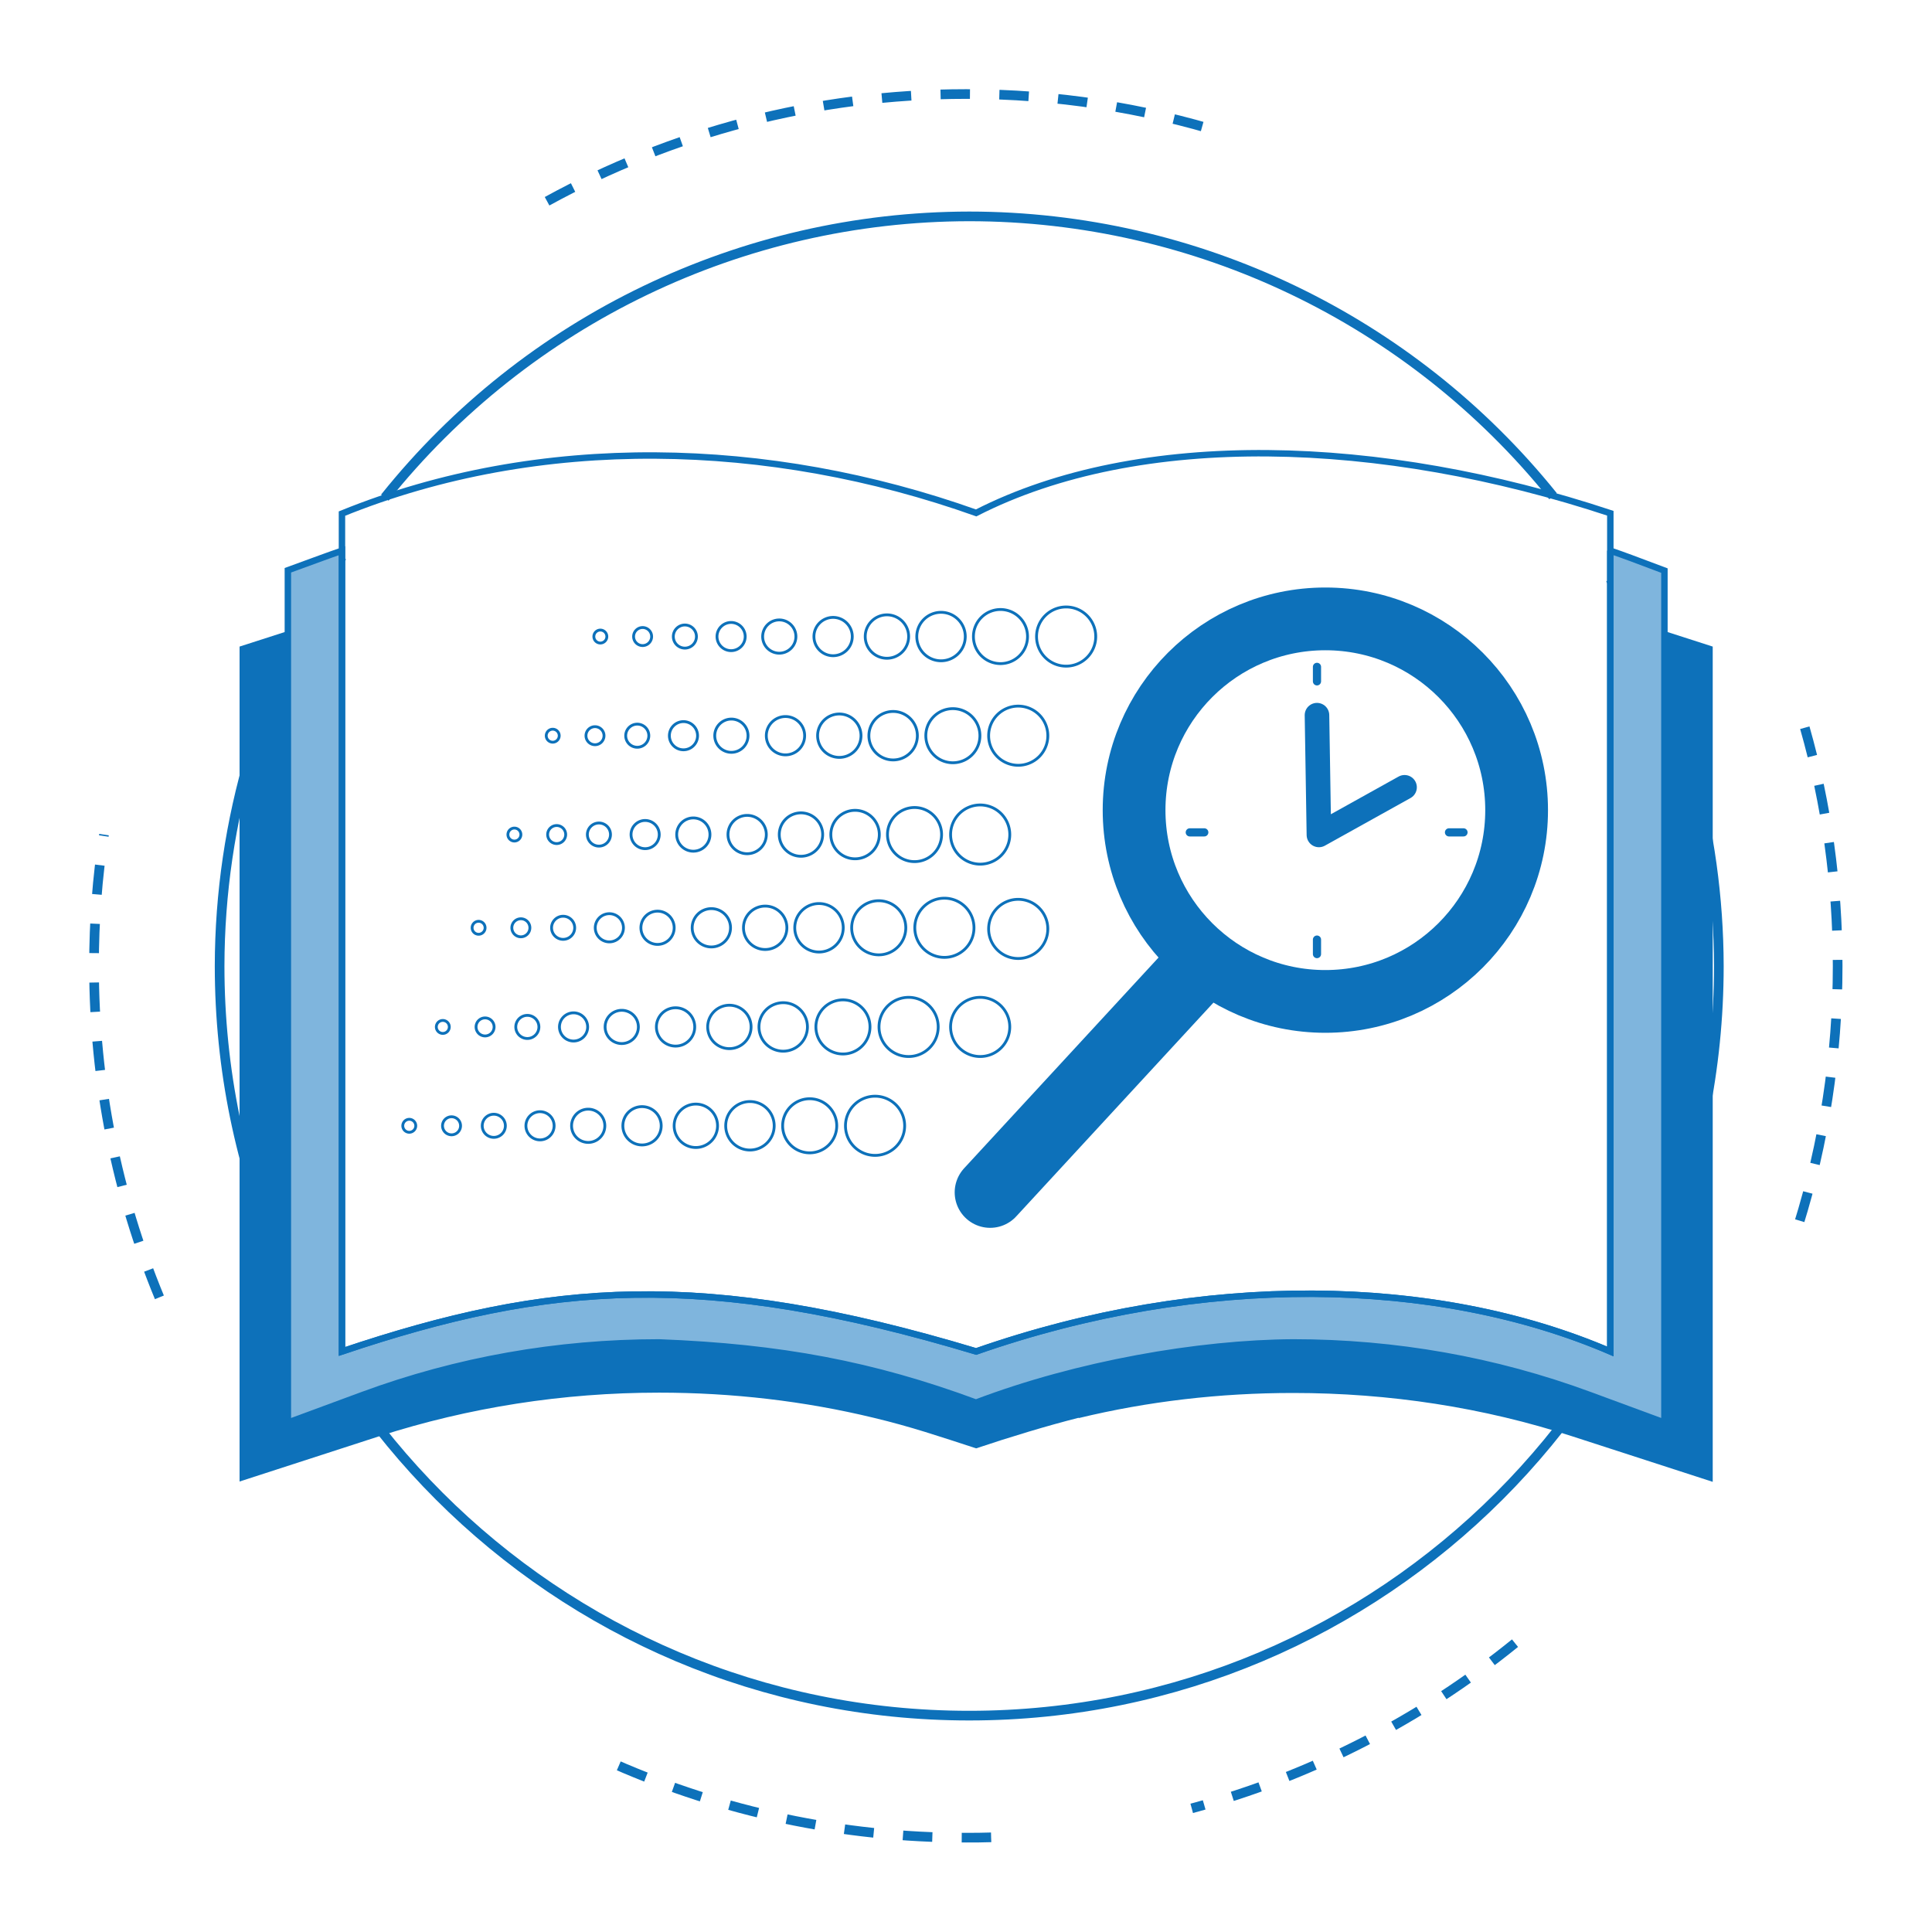 <svg xmlns="http://www.w3.org/2000/svg" width="600" height="600" viewBox="0 0 600 600">
 <path style="stroke: #0d71ba; stroke-width: 3; fill: none" d="m482.32 154.1c-44.17-54.917-110.84-86.872-181.32-86.901-70.61 0.084-137.37 32.214-181.49 87.351m-13.307 18.344c-24.727 37.79-37.93 81.95-38.001 127.11 0 128.57 104.23 232.8 232.8 232.8s232.8-104.23 232.8-232.8c-0.08-42.39-11.73-83.95-33.7-120.2"/>
 <g style="stroke: #0d71ba; stroke-dasharray: 9.13; stroke-width: 3; fill: none">
  <path d="m49.5 402.9c-13.1-31.7-20.3-66.5-20.3-102.9 0-13.9 1-27.5 3.1-40.8"/>
  <path d="m307.8 570.6c-2.6 0.1-5.2 0.1-7.8 0.1-38.8 0-75.7-8.2-109-22.8"/>
  <path d="m470.5 510.3c-29.1 23.6-63.2 41.3-100.4 51.3"/>
  <path d="m560.5 226c6.7 23.5 10.2 48.3 10.2 74 0 28-4.3 55.1-12.2 80.5"/>
  <path d="m169.9 62.5c38.6-21.2 83-33.3 130.1-33.3 28 0 55.1 4.3 80.5 12.2"/>
 </g>
 <path style="fill: #0d71ba" d="m106.2 190.8c-3.89 1.11-7.758 2.27-11.6 3.5l-20.2 6.5v259.3l43.5-14.1c27.7-8.9 56.9-13.5 86.8-13.5 22.7 0 45.1 2.6 66.6 7.8 11.64 2.78 20.56 5.83 31.85 9.5 10.54-3.54 22.28-7.09 31.85-9.5v0.1c21.5-5.2 43.8-7.8 66.6-7.8 29.9 0 59.2 4.5 86.8 13.5l43.5 14.1v-259.4l-20.2-6.5c-3.84-1.24-7.71-2.39-11.6-3.5v228.91c-54.08-23.26-126.72-24.54-196.95 0-84.66-25.46-132.6-21.64-196.95 0v-228.91z"/>
 <path style="stroke: #0d71ba; stroke-width: 2; fill: #7fb5dd" d="m500.1 171.01v248.7c-54.08-23.26-126.72-24.54-196.95 0-84.66-25.46-132.6-21.64-196.95 0v-248.68c-2.14 0.73-4.27 1.49-6.399 2.27l-10.401 3.8v264.7l23.3-8.6c29.3-10.8 60.3-16.3 92-16.3 37.72 1.45 66.37 6.86 98.4 18.7 31.57-11.99 69.13-18.53 98.5-18.7 31.7 0 62.7 5.5 92 16.3l23.3 8.6v-264.6l-10.4-3.9c-2.13-0.79-4.26-1.55-6.4-2.29z"/>
 <g style="stroke: #0d71ba; fill: none">
  <path style="stroke-width: .875" d="m331.1 188.5a9.189 9.189 0 0 0 -9.189 9.189 9.189 9.189 0 0 0 9.189 9.188 9.189 9.189 0 0 0 9.188 -9.188 9.189 9.189 0 0 0 -9.188 -9.189zm-20.391 0.787a8.401 8.401 0 0 0 -8.4 8.402 8.401 8.401 0 0 0 8.4 8.4 8.401 8.401 0 0 0 8.4 -8.4 8.401 8.401 0 0 0 -8.4 -8.402zm-18.465 0.875a7.526 7.526 0 0 0 -7.525 7.527 7.526 7.526 0 0 0 7.525 7.525 7.526 7.526 0 0 0 7.525 -7.525 7.526 7.526 0 0 0 -7.525 -7.527zm-16.801 0.789a6.738 6.738 0 0 0 -6.738 6.738 6.738 6.738 0 0 0 6.738 6.738 6.738 6.738 0 0 0 6.738 -6.738 6.738 6.738 0 0 0 -6.738 -6.738zm-16.715 0.787a5.951 5.951 0 0 0 -5.951 5.951 5.951 5.951 0 0 0 5.951 5.949 5.951 5.951 0 0 0 5.951 -5.949 5.951 5.951 0 0 0 -5.951 -5.951zm-16.715 0.787a5.163 5.163 0 0 0 -5.164 5.164 5.163 5.163 0 0 0 5.164 5.162 5.163 5.163 0 0 0 5.162 -5.162 5.163 5.163 0 0 0 -5.162 -5.164zm-14.965 0.787a4.375 4.375 0 0 0 -4.375 4.377 4.375 4.375 0 0 0 4.375 4.375 4.375 4.375 0 0 0 4.377 -4.375 4.375 4.375 0 0 0 -4.377 -4.377zm-14.352 0.789a3.588 3.588 0 0 0 -3.588 3.588 3.588 3.588 0 0 0 3.588 3.588 3.588 3.588 0 0 0 3.588 -3.588 3.588 3.588 0 0 0 -3.588 -3.588zm-13.127 0.787a2.8 2.8 0 0 0 -2.799 2.801 2.8 2.8 0 0 0 2.799 2.799 2.8 2.8 0 0 0 2.801 -2.799 2.8 2.8 0 0 0 -2.801 -2.801zm-13.125 0.787a2.013 2.013 0 0 0 -2.014 2.014 2.013 2.013 0 0 0 2.014 2.012 2.013 2.013 0 0 0 2.012 -2.012 2.013 2.013 0 0 0 -2.012 -2.014zm129.78 23.615a9.189 9.189 0 0 0 -9.19 9.188 9.189 9.189 0 0 0 9.19 9.189 9.189 9.189 0 0 0 9.188 -9.189 9.189 9.189 0 0 0 -9.188 -9.188zm-20.303 0.787a8.401 8.401 0 0 0 -8.4 8.4 8.401 8.401 0 0 0 8.4 8.402 8.401 8.401 0 0 0 8.4 -8.402 8.401 8.401 0 0 0 -8.4 -8.4zm-18.553 0.875a7.526 7.526 0 0 0 -7.525 7.525 7.526 7.526 0 0 0 7.525 7.527 7.526 7.526 0 0 0 7.527 -7.527 7.526 7.526 0 0 0 -7.527 -7.525zm-16.715 0.787a6.738 6.738 0 0 0 -6.738 6.738 6.738 6.738 0 0 0 6.738 6.738 6.738 6.738 0 0 0 6.738 -6.738 6.738 6.738 0 0 0 -6.738 -6.738zm-16.713 0.789a5.951 5.951 0 0 0 -5.951 5.949 5.951 5.951 0 0 0 5.951 5.951 5.951 5.951 0 0 0 5.949 -5.951 5.951 5.951 0 0 0 -5.949 -5.949zm-16.803 0.787a5.163 5.163 0 0 0 -5.162 5.162 5.163 5.163 0 0 0 5.162 5.164 5.163 5.163 0 0 0 5.164 -5.164 5.163 5.163 0 0 0 -5.164 -5.162zm-14.877 0.787a4.375 4.375 0 0 0 -4.375 4.375 4.375 4.375 0 0 0 4.375 4.377 4.375 4.375 0 0 0 4.375 -4.377 4.375 4.375 0 0 0 -4.375 -4.375zm-14.352 0.787a3.588 3.588 0 0 0 -3.588 3.588 3.588 3.588 0 0 0 3.588 3.588 3.588 3.588 0 0 0 3.588 -3.588 3.588 3.588 0 0 0 -3.588 -3.588zm-13.127 0.789a2.8 2.8 0 0 0 -2.799 2.799 2.8 2.8 0 0 0 2.799 2.801 2.8 2.8 0 0 0 2.801 -2.801 2.8 2.8 0 0 0 -2.801 -2.799zm-13.125 0.787a2.013 2.013 0 0 0 -2.014 2.012 2.013 2.013 0 0 0 2.014 2.014 2.013 2.013 0 0 0 2.012 -2.014 2.013 2.013 0 0 0 -2.012 -2.012zm132.75 23.527a9.189 9.189 0 0 0 -9.188 9.189 9.189 9.189 0 0 0 9.188 9.188 9.189 9.189 0 0 0 9.19 -9.188 9.189 9.189 0 0 0 -9.19 -9.189zm-20.391 0.787a8.401 8.401 0 0 0 -8.4 8.402 8.401 8.401 0 0 0 8.4 8.4 8.401 8.401 0 0 0 8.402 -8.4 8.401 8.401 0 0 0 -8.402 -8.402zm-18.463 0.875a7.526 7.526 0 0 0 -7.527 7.527 7.526 7.526 0 0 0 7.527 7.525 7.526 7.526 0 0 0 7.525 -7.525 7.526 7.526 0 0 0 -7.525 -7.527zm-16.803 0.789a6.738 6.738 0 0 0 -6.738 6.738 6.738 6.738 0 0 0 6.738 6.738 6.738 6.738 0 0 0 6.738 -6.738 6.738 6.738 0 0 0 -6.738 -6.738zm-16.715 0.787a5.951 5.951 0 0 0 -5.951 5.951 5.951 5.951 0 0 0 5.951 5.949 5.951 5.951 0 0 0 5.951 -5.949 5.951 5.951 0 0 0 -5.951 -5.951zm-16.715 0.787a5.163 5.163 0 0 0 -5.162 5.164 5.163 5.163 0 0 0 5.162 5.162 5.163 5.163 0 0 0 5.164 -5.162 5.163 5.163 0 0 0 -5.164 -5.164zm-14.963 0.787a4.375 4.375 0 0 0 -4.377 4.377 4.375 4.375 0 0 0 4.377 4.375 4.375 4.375 0 0 0 4.375 -4.375 4.375 4.375 0 0 0 -4.375 -4.377zm-14.352 0.789a3.588 3.588 0 0 0 -3.588 3.588 3.588 3.588 0 0 0 3.588 3.588 3.588 3.588 0 0 0 3.588 -3.588 3.588 3.588 0 0 0 -3.588 -3.588zm-13.127 0.787a2.8 2.8 0 0 0 -2.801 2.801 2.8 2.8 0 0 0 2.801 2.799 2.8 2.8 0 0 0 2.801 -2.799 2.8 2.8 0 0 0 -2.801 -2.801zm-13.127 0.787a2.013 2.013 0 0 0 -2.012 2.014 2.013 2.013 0 0 0 2.012 2.012 2.013 2.013 0 0 0 2.014 -2.012 2.013 2.013 0 0 0 -2.014 -2.014zm133.54 21.777a9.189 9.189 0 0 0 -9.189 9.189 9.189 9.189 0 0 0 9.189 9.188 9.189 9.189 0 0 0 9.188 -9.188 9.189 9.189 0 0 0 -9.188 -9.189zm22.928 0.35a9.189 9.189 0 0 0 -9.19 9.189 9.189 9.189 0 0 0 9.19 9.188 9.189 9.189 0 0 0 9.188 -9.188 9.189 9.189 0 0 0 -9.188 -9.189zm-43.318 0.438a8.401 8.401 0 0 0 -8.4 8.402 8.401 8.401 0 0 0 8.4 8.4 8.401 8.401 0 0 0 8.402 -8.4 8.401 8.401 0 0 0 -8.402 -8.402zm-18.553 0.875a7.526 7.526 0 0 0 -7.525 7.527 7.526 7.526 0 0 0 7.525 7.525 7.526 7.526 0 0 0 7.527 -7.525 7.526 7.526 0 0 0 -7.527 -7.527zm-16.713 0.789a6.738 6.738 0 0 0 -6.738 6.738 6.738 6.738 0 0 0 6.738 6.738 6.738 6.738 0 0 0 6.738 -6.738 6.738 6.738 0 0 0 -6.738 -6.738zm-16.715 0.787a5.951 5.951 0 0 0 -5.951 5.951 5.951 5.951 0 0 0 5.951 5.949 5.951 5.951 0 0 0 5.951 -5.949 5.951 5.951 0 0 0 -5.951 -5.951zm-16.715 0.787a5.163 5.163 0 0 0 -5.162 5.164 5.163 5.163 0 0 0 5.162 5.162 5.163 5.163 0 0 0 5.164 -5.162 5.163 5.163 0 0 0 -5.164 -5.164zm-14.965 0.787a4.375 4.375 0 0 0 -4.375 4.377 4.375 4.375 0 0 0 4.375 4.375 4.375 4.375 0 0 0 4.377 -4.375 4.375 4.375 0 0 0 -4.377 -4.377zm-14.352 0.789a3.588 3.588 0 0 0 -3.588 3.588 3.588 3.588 0 0 0 3.588 3.588 3.588 3.588 0 0 0 3.588 -3.588 3.588 3.588 0 0 0 -3.588 -3.588zm-13.125 0.787a2.8 2.8 0 0 0 -2.801 2.801 2.8 2.8 0 0 0 2.801 2.799 2.8 2.8 0 0 0 2.799 -2.799 2.8 2.8 0 0 0 -2.799 -2.801zm-13.127 0.787a2.013 2.013 0 0 0 -2.014 2.014 2.013 2.013 0 0 0 2.014 2.012 2.013 2.013 0 0 0 2.012 -2.012 2.013 2.013 0 0 0 -2.012 -2.014zm133.54 23.615a9.189 9.189 0 0 0 -9.189 9.188 9.189 9.189 0 0 0 9.189 9.189 9.189 9.189 0 0 0 9.188 -9.189 9.189 9.189 0 0 0 -9.188 -9.188zm22.227 0a9.189 9.189 0 0 0 -9.188 9.188 9.189 9.189 0 0 0 9.188 9.189 9.189 9.189 0 0 0 9.19 -9.189 9.189 9.189 0 0 0 -9.19 -9.188zm-42.617 0.787a8.401 8.401 0 0 0 -8.4 8.4 8.401 8.401 0 0 0 8.4 8.402 8.401 8.401 0 0 0 8.4 -8.402 8.401 8.401 0 0 0 -8.4 -8.4zm-18.553 0.875a7.526 7.526 0 0 0 -7.525 7.525 7.526 7.526 0 0 0 7.525 7.527 7.526 7.526 0 0 0 7.525 -7.527 7.526 7.526 0 0 0 -7.525 -7.525zm-16.715 0.787a6.738 6.738 0 0 0 -6.738 6.738 6.738 6.738 0 0 0 6.738 6.738 6.738 6.738 0 0 0 6.738 -6.738 6.738 6.738 0 0 0 -6.738 -6.738zm-16.713 0.789a5.951 5.951 0 0 0 -5.951 5.949 5.951 5.951 0 0 0 5.951 5.951 5.951 5.951 0 0 0 5.949 -5.951 5.951 5.951 0 0 0 -5.949 -5.949zm-16.715 0.787a5.163 5.163 0 0 0 -5.164 5.162 5.163 5.163 0 0 0 5.164 5.164 5.163 5.163 0 0 0 5.162 -5.164 5.163 5.163 0 0 0 -5.162 -5.162zm-14.965 0.787a4.375 4.375 0 0 0 -4.375 4.375 4.375 4.375 0 0 0 4.375 4.377 4.375 4.375 0 0 0 4.375 -4.377 4.375 4.375 0 0 0 -4.375 -4.375zm-14.352 0.787a3.588 3.588 0 0 0 -3.588 3.588 3.588 3.588 0 0 0 3.588 3.59 3.588 3.588 0 0 0 3.588 -3.59 3.588 3.588 0 0 0 -3.588 -3.588zm-13.127 0.789a2.8 2.8 0 0 0 -2.799 2.799 2.8 2.8 0 0 0 2.799 2.801 2.8 2.8 0 0 0 2.801 -2.801 2.8 2.8 0 0 0 -2.801 -2.799zm-13.125 0.787a2.013 2.013 0 0 0 -2.014 2.012 2.013 2.013 0 0 0 2.014 2.014 2.013 2.013 0 0 0 2.012 -2.014 2.013 2.013 0 0 0 -2.012 -2.012zm134.24 23.527a9.189 9.189 0 0 0 -9.19 9.189 9.189 9.189 0 0 0 9.19 9.188 9.189 9.189 0 0 0 9.188 -9.188 9.189 9.189 0 0 0 -9.188 -9.189zm-20.303 0.787a8.401 8.401 0 0 0 -8.4 8.402 8.401 8.401 0 0 0 8.4 8.4 8.401 8.401 0 0 0 8.4 -8.4 8.401 8.401 0 0 0 -8.4 -8.402zm-18.553 0.875a7.526 7.526 0 0 0 -7.525 7.527 7.526 7.526 0 0 0 7.525 7.525 7.526 7.526 0 0 0 7.525 -7.525 7.526 7.526 0 0 0 -7.525 -7.527zm-16.801 0.789a6.738 6.738 0 0 0 -6.738 6.738 6.738 6.738 0 0 0 6.738 6.738 6.738 6.738 0 0 0 6.738 -6.738 6.738 6.738 0 0 0 -6.738 -6.738zm-16.715 0.787a5.951 5.951 0 0 0 -5.951 5.951 5.951 5.951 0 0 0 5.951 5.949 5.951 5.951 0 0 0 5.951 -5.949 5.951 5.951 0 0 0 -5.951 -5.951zm-16.715 0.787a5.163 5.163 0 0 0 -5.162 5.164 5.163 5.163 0 0 0 5.162 5.162 5.163 5.163 0 0 0 5.164 -5.162 5.163 5.163 0 0 0 -5.164 -5.164zm-14.965 0.787a4.375 4.375 0 0 0 -4.375 4.377 4.375 4.375 0 0 0 4.375 4.375 4.375 4.375 0 0 0 4.377 -4.375 4.375 4.375 0 0 0 -4.377 -4.377zm-14.352 0.789a3.588 3.588 0 0 0 -3.588 3.588 3.588 3.588 0 0 0 3.588 3.588 3.588 3.588 0 0 0 3.588 -3.588 3.588 3.588 0 0 0 -3.588 -3.588zm-13.125 0.787a2.8 2.8 0 0 0 -2.801 2.801 2.8 2.8 0 0 0 2.801 2.799 2.8 2.8 0 0 0 2.799 -2.799 2.8 2.8 0 0 0 -2.799 -2.801zm-13.127 0.787a2.013 2.013 0 0 0 -2.014 2.014 2.013 2.013 0 0 0 2.014 2.012 2.013 2.013 0 0 0 2.012 -2.012 2.013 2.013 0 0 0 -2.012 -2.014z"/>
  <g style="stroke-linecap: round">
   <circle style="stroke-width: 19.487" r="59.4" cy="251.6" cx="411.6"/>
   <line style="stroke-width: 22.028" y2="370.3" y1="299.3" x2="307.5" x1="373"/>
   <polyline style="stroke-width: 7.625; stroke-linejoin: round" points="436.2 244.5 409.6 259.3 409 222.1"/>
   <g style="stroke-width: 2.542">
    <line x2="409" y1="207.1" x1="409" y2="211.6"/>
    <line x2="374" y1="258.5" x1="369.5" y2="258.5"/>
    <line x2="454.5" y1="258.5" x1="450" y2="258.5"/>
    <line x2="409" y1="291.8" x1="409" y2="296.3"/>
   </g>
  </g>
  <path style="stroke-width: 2" d="m106.2 159.5v260.2c64.354-21.635 112.29-25.455 196.95 0 70.231-24.537 142.87-23.255 196.95 0v-260.31c-71.38-23.65-146.26-25.99-196.95-0.1-64.32-22.9-135.61-24.7-196.95 0.21z"/>
 </g>
</svg>
